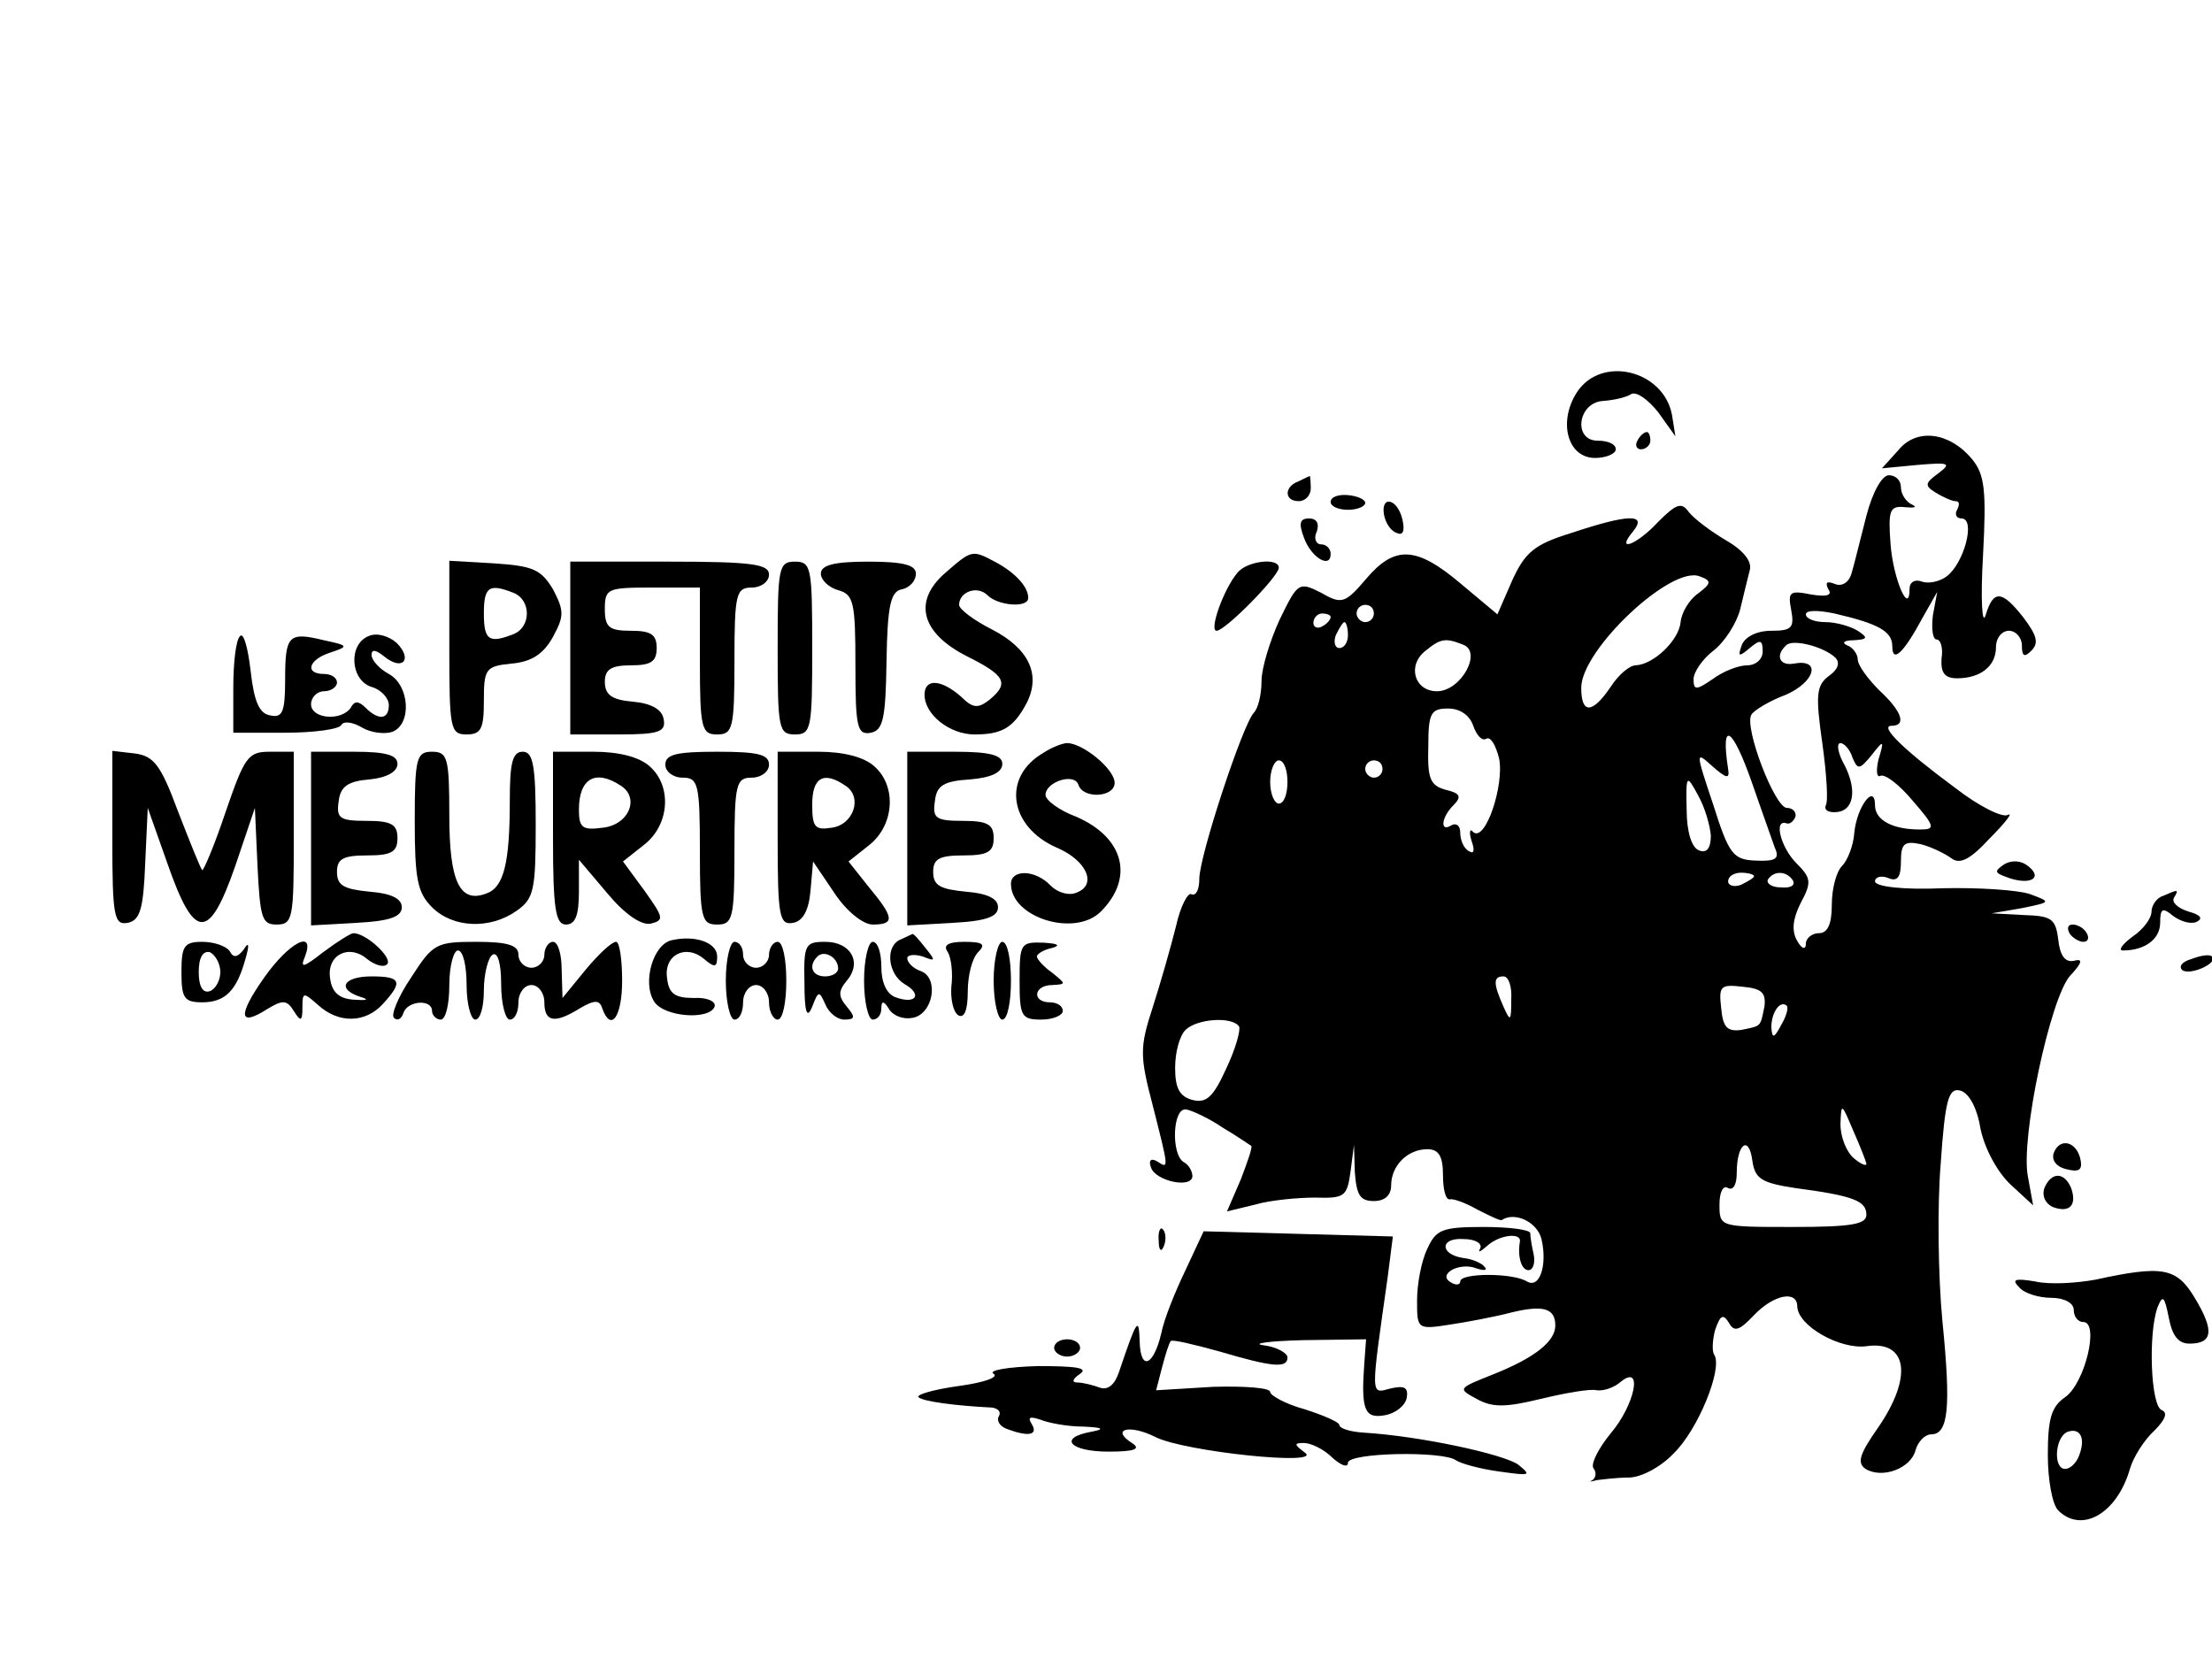 <?xml version="1.0" standalone="no"?>
<!DOCTYPE svg PUBLIC "-//W3C//DTD SVG 20010904//EN"
 "http://www.w3.org/TR/2001/REC-SVG-20010904/DTD/svg10.dtd">
<svg version="1.0" xmlns="http://www.w3.org/2000/svg"
 width="256pt" height="192pt" viewBox="0 0 256 192"
 preserveAspectRatio="xMidYMid meet">

<g transform="translate(0,192) scale(0.1,-0.1)"
fill="#000000" stroke="none">
<path d="M1825 1466 c-22 -34 -11 -76 21 -76 13 0 24 5 24 10 0 6 -9 10 -21
10 -29 0 -23 45 7 46 12 1 26 4 32 8 6 3 19 -6 31 -21 l20 -28 -4 25 c-10 52
-82 69 -110 26z"/>
<path d="M1895 1410 c-3 -5 -1 -10 4 -10 6 0 11 5 11 10 0 6 -2 10 -4 10 -3 0
-8 -4 -11 -10z"/>
<path d="M2197 1399 l-19 -21 42 4 c36 3 39 2 23 -10 -15 -11 -16 -14 -3 -22
8 -5 19 -10 23 -10 5 0 5 -4 2 -10 -3 -5 -1 -10 5 -10 17 0 3 -52 -17 -67 -8
-6 -21 -9 -29 -6 -8 3 -14 -1 -14 -8 0 -33 -19 11 -22 51 -3 40 -1 45 17 43
11 -1 14 0 8 3 -7 3 -13 12 -13 20 0 8 -6 14 -14 14 -8 0 -19 -20 -26 -47 -7
-27 -14 -56 -17 -66 -3 -11 -11 -16 -19 -13 -10 4 -12 2 -8 -6 5 -7 -2 -9 -20
-6 -25 5 -27 3 -23 -18 4 -21 0 -24 -23 -24 -17 0 -30 -7 -34 -16 -5 -14 -4
-15 9 -4 12 10 15 10 15 -4 0 -9 -8 -16 -18 -16 -10 0 -28 -7 -40 -16 -19 -13
-22 -13 -22 0 0 8 10 23 23 33 13 10 27 32 31 48 4 17 9 37 11 45 3 10 -7 23
-28 35 -17 10 -37 25 -43 33 -8 11 -14 9 -35 -12 -25 -27 -50 -36 -29 -11 17
21 -6 20 -72 -2 -42 -13 -53 -22 -68 -55 l-17 -39 -43 36 c-51 43 -76 44 -109
5 -24 -28 -28 -30 -52 -16 -26 13 -27 12 -48 -31 -11 -24 -21 -56 -21 -71 0
-16 -4 -32 -9 -37 -13 -14 -63 -166 -63 -192 0 -13 -4 -20 -9 -18 -4 3 -13
-14 -18 -37 -6 -24 -18 -66 -27 -94 -15 -46 -15 -56 0 -113 19 -75 19 -74 5
-65 -7 4 -10 1 -7 -7 5 -16 48 -25 48 -10 0 5 -4 13 -10 16 -15 9 -13 64 3 61
6 -1 26 -10 42 -21 17 -10 31 -20 33 -21 2 -1 -4 -18 -12 -39 l-16 -37 33 8
c17 5 49 8 69 8 34 -1 37 1 41 30 l4 31 1 -32 c2 -26 6 -33 22 -33 13 0 20 7
20 18 0 23 19 42 42 42 13 0 18 -8 18 -30 0 -16 3 -29 8 -28 4 1 18 -4 32 -12
14 -7 26 -13 28 -12 15 10 41 -2 46 -22 7 -30 -2 -58 -17 -49 -16 10 -77 10
-77 0 0 -4 -5 -5 -11 -1 -16 9 10 24 30 16 9 -3 13 -2 9 2 -3 4 -14 9 -24 10
-28 4 -28 24 0 22 13 0 22 -5 19 -11 -3 -5 0 -4 8 3 14 13 40 16 38 5 -3 -18
2 -33 10 -33 5 0 8 8 6 18 -2 9 -4 20 -4 25 -1 4 -25 7 -54 7 -48 0 -55 -3
-65 -25 -7 -14 -12 -41 -12 -60 0 -33 0 -34 38 -28 20 3 52 9 71 14 37 9 51 5
51 -15 0 -19 -25 -38 -73 -57 -40 -16 -40 -16 -18 -28 18 -10 33 -10 74 0 29
7 58 12 65 10 8 -1 20 3 28 10 26 21 16 -27 -12 -60 -14 -17 -23 -35 -20 -40
4 -5 3 -11 -1 -14 -5 -2 -2 -2 5 0 8 1 24 3 37 3 14 0 37 12 52 28 28 27 57
98 47 114 -3 4 -2 18 1 29 6 17 9 19 16 8 6 -11 12 -9 29 9 23 24 50 29 50 10
1 -23 50 -50 80 -46 48 7 54 -36 13 -95 -21 -30 -24 -40 -14 -47 20 -12 53 1
58 22 3 10 11 18 18 18 20 0 23 31 13 131 -5 52 -6 134 -2 182 5 73 9 88 22
85 10 -2 20 -19 24 -44 5 -24 20 -51 35 -65 l26 -24 -6 33 c-9 44 26 208 49
233 14 15 15 20 4 17 -10 -2 -16 6 -18 25 -3 24 -8 27 -40 28 l-37 2 35 6 c34
7 34 7 10 16 -14 5 -60 8 -102 7 -46 -2 -78 2 -78 8 0 5 7 7 15 4 11 -5 15 1
15 19 0 21 4 24 23 20 12 -3 28 -11 35 -16 10 -8 22 -2 45 23 18 18 27 30 21
27 -6 -4 -34 10 -61 31 -61 45 -88 72 -74 72 18 0 12 17 -14 41 -13 13 -25 29
-25 36 0 6 -6 14 -12 16 -7 3 -4 6 7 6 17 1 17 3 5 11 -8 5 -25 10 -37 10 -13
0 -23 4 -23 9 0 5 14 5 33 1 52 -12 67 -21 67 -38 0 -20 13 -8 35 33 l17 30
-5 -27 c-2 -16 0 -28 4 -28 5 0 8 -10 6 -22 -1 -16 3 -23 18 -23 27 0 45 14
45 36 0 11 7 19 15 19 8 0 15 -8 15 -17 0 -13 3 -14 11 -6 9 9 6 18 -9 38 -25
32 -35 33 -44 3 -4 -13 -6 18 -3 69 4 76 2 94 -13 112 -26 31 -64 36 -85 10z
m-232 -166 c-10 -7 -19 -22 -20 -33 -2 -21 -31 -49 -52 -50 -7 0 -20 -11 -29
-25 -21 -31 -34 -32 -34 -1 0 44 104 142 137 129 14 -5 14 -8 -2 -20z m-375
-23 c0 -5 -4 -10 -10 -10 -5 0 -10 5 -10 10 0 6 5 10 10 10 6 0 10 -4 10 -10z
m-50 -4 c0 -3 -4 -8 -10 -11 -5 -3 -10 -1 -10 4 0 6 5 11 10 11 6 0 10 -2 10
-4z m20 -21 c0 -8 -4 -15 -10 -15 -5 0 -7 7 -4 15 4 8 8 15 10 15 2 0 4 -7 4
-15z m133 -11 c23 -8 -2 -54 -30 -54 -26 0 -35 30 -13 47 17 14 23 15 43 7z
m431 -15 c6 -6 3 -14 -7 -21 -15 -11 -16 -22 -8 -78 5 -36 7 -68 4 -72 -2 -5
2 -8 10 -8 22 0 27 24 12 54 -8 14 -10 26 -5 26 4 0 11 -7 14 -17 6 -14 8 -14
22 3 14 18 15 18 8 -5 -3 -13 -2 -21 2 -19 5 3 22 -10 37 -28 27 -31 27 -34 9
-34 -32 0 -52 11 -52 28 0 26 -21 -1 -24 -32 -1 -15 -8 -32 -14 -38 -7 -7 -12
-27 -12 -45 0 -23 -5 -33 -15 -33 -8 0 -15 -6 -15 -12 0 -8 -5 -6 -10 3 -7 12
-5 26 4 44 13 24 12 29 -5 46 -18 18 -27 52 -11 46 4 -1 8 3 10 8 1 6 -4 10
-10 10 -14 0 -50 94 -41 108 3 5 21 16 40 23 34 15 41 42 9 36 -16 -3 -22 9
-9 21 7 8 43 -1 57 -14z m-419 -79 c4 -11 10 -18 15 -15 5 3 11 -7 15 -23 6
-31 -16 -97 -30 -85 -4 5 -5 0 -2 -10 4 -11 3 -16 -3 -12 -6 3 -10 13 -10 21
0 8 -4 12 -10 9 -14 -9 -12 9 2 23 10 10 8 14 -9 18 -18 5 -21 13 -20 50 0 39
3 44 23 44 14 0 25 -8 29 -20z m323 -67 c11 -32 23 -65 26 -74 6 -13 1 -16
-22 -15 -26 1 -31 7 -49 64 -21 63 -21 63 -1 45 16 -14 20 -15 18 -3 -9 58 5
49 28 -17z m-538 2 c0 -14 -4 -25 -10 -25 -5 0 -10 11 -10 25 0 14 5 25 10 25
6 0 10 -11 10 -25z m110 15 c0 -5 -4 -10 -10 -10 -5 0 -10 5 -10 10 0 6 5 10
10 10 6 0 10 -4 10 -10z m380 -77 c0 -15 -5 -21 -14 -17 -8 3 -14 21 -14 47
-1 41 0 41 13 17 8 -14 14 -35 15 -47z m50 -47 c0 -2 -7 -6 -15 -10 -8 -3 -15
-1 -15 4 0 6 7 10 15 10 8 0 15 -2 15 -4z m45 -5 c3 -6 -3 -9 -14 -8 -11 0
-17 5 -15 9 7 11 22 10 29 -1z m-326 -138 c0 -25 -1 -26 -9 -8 -12 27 -12 35
0 35 6 0 10 -12 9 -27z m293 -8 c-5 -24 -3 -22 -27 -27 -16 -2 -21 3 -23 25
-3 26 -1 28 25 25 22 -2 27 -7 25 -23z m19 -22 c-8 -15 -10 -15 -11 -2 0 17
10 32 18 25 2 -3 -1 -13 -7 -23z m-627 -1 c2 -4 -4 -26 -15 -49 -15 -33 -23
-40 -39 -36 -15 4 -20 14 -20 37 0 18 5 37 12 44 13 13 54 16 62 4z m726 -159
c0 -3 -7 0 -15 7 -8 7 -15 24 -15 39 1 25 1 25 15 -8 8 -18 15 -36 15 -38z
m-82 -28 c68 -9 82 -15 82 -31 0 -11 -18 -14 -85 -14 -85 0 -85 0 -85 26 0 14
4 23 10 19 6 -3 10 4 10 18 0 33 14 44 18 14 3 -21 10 -26 50 -32z"/>
<path d="M1503 1363 c-17 -6 -17 -23 0 -23 8 0 14 7 14 15 0 8 -1 15 -1 14 -1
0 -7 -3 -13 -6z"/>
<path d="M1540 1339 c0 -5 9 -9 20 -9 11 0 20 4 20 8 0 4 -9 8 -20 9 -11 1
-20 -2 -20 -8z"/>
<path d="M1602 1323 c2 -9 8 -18 15 -20 7 -3 9 3 6 16 -6 25 -26 28 -21 4z"/>
<path d="M1509 1298 c8 -23 31 -37 31 -19 0 6 -5 11 -11 11 -6 0 -9 7 -5 15 3
9 0 15 -9 15 -11 0 -12 -6 -6 -22z"/>
<path d="M1094 1257 c-38 -33 -28 -70 26 -97 44 -22 48 -31 25 -50 -13 -10
-19 -10 -33 4 -23 20 -42 21 -42 2 0 -23 29 -46 58 -46 32 0 45 8 60 36 17 33
3 63 -39 85 -22 11 -39 24 -39 29 0 15 21 23 33 11 12 -12 47 -15 47 -3 0 13
-15 29 -37 41 -28 15 -28 15 -59 -12z"/>
<path d="M520 1171 c0 -94 1 -101 20 -101 17 0 20 7 20 39 0 37 2 40 32 43 23
2 37 11 48 31 13 24 13 30 0 55 -14 23 -23 27 -68 30 l-52 3 0 -100z m74 63
c21 -8 21 -40 0 -48 -28 -11 -34 -7 -34 24 0 31 6 35 34 24z"/>
<path d="M660 1170 l0 -100 56 0 c47 0 55 3 52 18 -2 11 -14 18 -36 20 -24 2
-32 8 -32 23 0 14 7 19 30 19 23 0 30 4 30 20 0 16 -7 20 -30 20 -25 0 -30 4
-30 25 0 24 3 25 55 25 l55 0 0 -85 c0 -78 2 -85 20 -85 18 0 20 7 20 85 0 78
2 85 20 85 11 0 20 7 20 15 0 12 -19 15 -115 15 l-115 0 0 -100z"/>
<path d="M900 1170 c0 -93 1 -100 20 -100 19 0 20 7 20 100 0 93 -1 100 -20
100 -19 0 -20 -7 -20 -100z"/>
<path d="M950 1256 c0 -7 9 -16 20 -19 18 -5 20 -14 20 -87 0 -72 2 -81 18
-78 14 3 17 16 18 83 1 65 5 81 18 83 9 2 16 10 16 18 0 10 -14 14 -55 14 -40
0 -55 -4 -55 -14z"/>
<path d="M1432 1257 c-16 -19 -33 -67 -24 -67 10 0 72 63 72 73 0 12 -37 8
-48 -6z"/>
<path d="M278 1184 c-5 -4 -8 -31 -8 -60 l0 -52 60 0 c33 0 63 4 65 9 3 5 14
3 24 -3 10 -6 26 -8 35 -5 23 9 20 54 -4 67 -11 6 -20 16 -20 22 0 7 5 6 15
-2 21 -17 33 -3 14 16 -9 8 -23 12 -32 8 -24 -9 -22 -51 3 -59 11 -3 20 -13
20 -21 0 -17 -12 -18 -27 -3 -8 8 -13 8 -17 0 -11 -16 -46 -13 -46 4 0 8 7 15
15 15 8 0 15 5 15 10 0 6 -7 10 -15 10 -23 0 -18 17 8 25 21 7 20 8 -8 14 -41
10 -45 6 -45 -45 0 -38 -3 -45 -17 -42 -13 2 -19 16 -23 52 -3 26 -8 44 -12
40z"/>
<path d="M1208 1049 c-49 -28 -40 -86 15 -110 35 -15 47 -43 23 -52 -9 -4 -22
0 -30 8 -18 19 -46 19 -46 2 0 -39 74 -62 104 -32 39 39 27 86 -29 110 -19 7
-35 19 -35 25 0 15 33 26 38 12 5 -17 42 -15 42 2 0 16 -37 46 -55 46 -5 0
-18 -5 -27 -11z"/>
<path d="M130 950 c0 -91 2 -101 18 -98 14 3 18 16 20 68 l3 65 23 -65 c31
-89 48 -89 78 -3 l23 68 3 -67 c3 -60 5 -68 22 -68 19 0 20 7 20 100 l0 100
-28 0 c-25 0 -29 -6 -51 -70 -13 -39 -26 -69 -27 -67 -2 2 -14 32 -28 68 -20
54 -28 64 -50 67 l-26 3 0 -101z"/>
<path d="M360 949 l0 -100 53 3 c38 2 52 7 52 18 0 10 -12 16 -37 18 -30 3
-38 7 -38 23 0 15 7 19 35 19 28 0 35 4 35 20 0 16 -7 20 -36 20 -31 0 -35 3
-32 23 2 17 11 23 36 25 20 2 32 9 32 18 0 10 -13 14 -50 14 l-50 0 0 -101z"/>
<path d="M480 970 c0 -67 3 -83 20 -100 24 -24 67 -26 98 -4 20 14 22 24 22
100 0 68 -3 84 -15 84 -12 0 -15 -13 -15 -57 0 -72 -7 -100 -27 -107 -31 -12
-43 14 -43 90 0 67 -2 74 -20 74 -18 0 -20 -7 -20 -80z"/>
<path d="M640 950 c0 -82 3 -100 15 -100 11 0 15 11 15 38 l0 37 33 -39 c20
-24 39 -37 50 -35 16 4 15 7 -7 38 l-25 34 24 19 c30 23 33 68 7 91 -12 11
-36 17 -65 17 l-47 0 0 -100z m78 61 c23 -14 10 -46 -21 -49 -23 -3 -27 0 -27
21 0 36 19 47 48 28z"/>
<path d="M770 1035 c0 -8 9 -15 20 -15 18 0 20 -7 20 -85 0 -78 2 -85 20 -85
18 0 20 7 20 85 0 78 2 85 20 85 11 0 20 7 20 15 0 12 -13 15 -60 15 -47 0
-60 -3 -60 -15z"/>
<path d="M900 949 c0 -90 2 -100 18 -97 11 2 18 14 20 37 l3 34 25 -37 c14
-21 33 -36 44 -36 26 0 25 8 -5 44 l-23 29 24 19 c29 23 32 68 6 91 -12 11
-36 17 -65 17 l-47 0 0 -101z m78 62 c21 -13 10 -46 -16 -49 -19 -3 -22 1 -22
27 0 31 13 39 38 22z"/>
<path d="M1050 949 l0 -100 53 3 c38 2 52 7 52 18 0 10 -12 16 -37 18 -30 3
-38 7 -38 23 0 15 7 19 35 19 28 0 35 4 35 20 0 16 -7 20 -36 20 -31 0 -35 3
-32 23 2 18 10 23 41 25 24 2 37 8 37 18 0 10 -14 14 -55 14 l-55 0 0 -101z"/>
<path d="M2320 920 c-12 -8 -12 -10 2 -15 26 -10 43 -2 26 12 -8 7 -19 8 -28
3z"/>
<path d="M2503 883 c-7 -2 -13 -11 -13 -18 0 -8 -10 -21 -22 -29 -12 -9 -17
-16 -11 -16 25 0 43 13 43 32 0 17 3 18 15 8 8 -6 20 -10 27 -7 8 4 5 8 -9 12
-13 4 -20 11 -17 16 6 10 5 10 -13 2z"/>
<path d="M2395 840 c3 -5 11 -10 16 -10 6 0 7 5 4 10 -3 6 -11 10 -16 10 -6 0
-7 -4 -4 -10z"/>
<path d="M374 818 c-23 -18 -27 -19 -21 -5 12 32 -18 17 -47 -24 -31 -44 -30
-58 3 -37 18 11 23 11 31 -2 8 -13 10 -12 10 4 0 18 1 18 18 3 24 -22 55 -21
75 1 24 26 21 32 -13 32 -33 0 -41 -15 -12 -24 10 -3 6 -4 -8 -3 -18 1 -26 9
-28 25 -4 27 22 40 43 22 9 -7 19 -10 23 -6 7 7 -24 36 -39 36 -3 0 -19 -10
-35 -22z"/>
<path d="M778 832 c-22 -4 -35 -49 -21 -71 11 -18 64 -22 70 -6 2 6 -9 11 -24
10 -22 0 -29 5 -31 23 -4 27 22 40 43 22 12 -10 15 -10 15 3 0 16 -25 25 -52
19z"/>
<path d="M1043 833 c-19 -7 -16 -40 4 -52 21 -12 13 -24 -11 -15 -10 4 -16 17
-16 35 0 16 -4 29 -10 29 -5 0 -10 -20 -10 -45 0 -25 5 -45 10 -45 6 0 10 6
10 13 0 9 3 9 9 -1 5 -8 17 -12 27 -10 24 4 31 46 10 54 -9 3 -16 10 -16 15 0
4 8 5 18 2 15 -6 15 -5 3 10 -7 9 -14 17 -15 16 0 0 -7 -3 -13 -6z"/>
<path d="M210 795 c0 -30 3 -35 24 -35 27 0 40 14 50 50 5 17 4 21 -2 11 -7
-9 -12 -10 -16 -2 -4 6 -18 11 -32 11 -21 0 -24 -5 -24 -35z m45 0 c0 -10 -6
-20 -12 -22 -8 -3 -13 5 -13 22 0 17 5 25 13 23 6 -3 12 -13 12 -23z"/>
<path d="M476 789 c-15 -22 -24 -44 -20 -47 4 -4 9 -1 11 6 5 14 33 16 33 2 0
-5 5 -10 10 -10 6 0 10 18 10 40 0 22 5 40 10 40 6 0 10 -18 10 -40 0 -22 5
-40 10 -40 6 0 10 15 10 34 0 19 5 38 10 41 6 4 10 -10 10 -34 0 -23 5 -41 10
-41 6 0 10 9 10 20 0 11 7 20 15 20 8 0 15 -9 15 -20 0 -23 12 -25 41 -7 17
10 23 10 26 0 10 -28 23 -10 23 32 0 25 -3 45 -7 45 -5 0 -20 -14 -35 -32
l-27 -33 -1 33 c0 17 -4 32 -10 32 -5 0 -10 -7 -10 -15 0 -8 -7 -15 -15 -15
-8 0 -15 7 -15 15 0 11 -12 15 -49 15 -46 0 -50 -2 -75 -41z"/>
<path d="M840 785 c0 -25 5 -45 10 -45 6 0 10 9 10 20 0 11 7 20 15 20 8 0 15
-9 15 -20 0 -11 5 -20 10 -20 6 0 10 20 10 45 0 25 -4 45 -10 45 -5 0 -10 -7
-10 -15 0 -8 -7 -15 -15 -15 -8 0 -15 7 -15 15 0 8 -4 15 -10 15 -5 0 -10 -20
-10 -45z"/>
<path d="M931 783 c0 -35 3 -43 9 -28 7 18 8 19 15 3 4 -10 14 -18 22 -18 13
0 13 3 3 15 -10 12 -10 18 0 30 18 21 5 45 -25 45 -23 0 -25 -3 -24 -47z m39
16 c0 -5 -7 -9 -15 -9 -15 0 -20 12 -9 23 8 8 24 -1 24 -14z"/>
<path d="M1097 818 c4 -7 6 -25 4 -40 -1 -14 2 -29 8 -33 7 -4 11 6 11 27 0
19 5 39 12 46 9 9 6 12 -16 12 -19 0 -25 -4 -19 -12z"/>
<path d="M1150 785 c0 -25 5 -45 10 -45 6 0 10 20 10 45 0 25 -4 45 -10 45 -5
0 -10 -20 -10 -45z"/>
<path d="M1180 785 c0 -41 2 -45 25 -45 14 0 25 5 25 10 0 6 -7 10 -15 10 -21
0 -19 20 3 20 16 1 16 1 0 14 -10 7 -18 16 -18 19 0 3 8 8 18 10 10 3 6 5 -10
6 -27 1 -28 -1 -28 -44z"/>
<path d="M2536 810 c-11 -3 -15 -9 -10 -13 10 -6 42 9 34 16 -3 3 -14 1 -24
-3z"/>
<path d="M2377 586 c-3 -8 2 -16 14 -19 15 -4 19 -1 17 10 -4 22 -24 27 -31 9z"/>
<path d="M2366 545 c-3 -9 1 -18 10 -22 19 -7 28 2 21 22 -8 19 -23 19 -31 0z"/>
<path d="M1341 484 c0 -11 3 -14 6 -6 3 7 2 16 -1 19 -3 4 -6 -2 -5 -13z"/>
<path d="M1372 450 c-12 -25 -25 -57 -28 -73 -9 -38 -24 -44 -25 -10 -1 30 -3
27 -24 -35 -5 -15 -13 -21 -22 -18 -8 3 -20 6 -26 6 -7 0 -6 4 3 10 10 7 -5 9
-49 9 -35 -1 -58 -5 -51 -9 6 -4 -11 -10 -40 -14 -29 -4 -50 -10 -47 -13 5 -5
44 -10 85 -12 7 -1 11 -5 8 -10 -3 -5 1 -12 10 -15 24 -9 36 -7 28 6 -5 8 -2
9 10 5 10 -4 32 -8 49 -8 24 -1 26 -3 10 -6 -39 -7 -25 -23 20 -23 30 0 38 3
27 10 -25 16 -3 22 27 7 33 -17 196 -34 173 -18 -12 9 -13 11 -1 11 8 0 23 -7
33 -17 10 -9 18 -12 18 -6 0 12 110 14 125 3 6 -4 28 -10 50 -13 36 -5 38 -5
22 8 -17 12 -113 33 -179 37 -16 1 -28 5 -28 9 0 3 -18 11 -40 18 -22 6 -40
16 -40 20 0 5 -30 7 -66 6 l-66 -4 7 27 c4 15 8 28 10 30 2 2 27 -4 56 -12 61
-18 79 -20 79 -7 0 5 -12 12 -27 14 -16 2 5 5 45 6 l73 1 -2 -27 c-4 -54 0
-65 23 -61 13 2 24 11 26 20 2 12 -2 15 -19 11 -23 -6 -23 -12 -3 129 l6 47
-109 3 -110 3 -21 -45z"/>
<path d="M2425 439 c-22 -4 -53 -6 -70 -2 -24 4 -27 2 -18 -7 6 -7 23 -12 37
-12 15 0 26 -6 26 -14 0 -8 5 -14 11 -14 19 0 2 -71 -21 -87 -16 -11 -20 -25
-20 -67 0 -28 5 -57 12 -64 27 -27 68 -4 83 48 4 14 17 34 28 44 13 13 16 21
9 24 -13 4 -16 89 -5 119 6 15 8 13 13 -12 4 -21 11 -30 24 -30 27 0 29 15 6
53 -21 35 -37 38 -115 21z m-19 -204 c-3 -8 -10 -15 -16 -15 -14 0 -12 37 3
43 15 5 21 -8 13 -28z"/>
<path d="M1220 360 c0 -5 7 -10 15 -10 8 0 15 5 15 10 0 6 -7 10 -15 10 -8 0
-15 -4 -15 -10z"/>
</g>
</svg>
